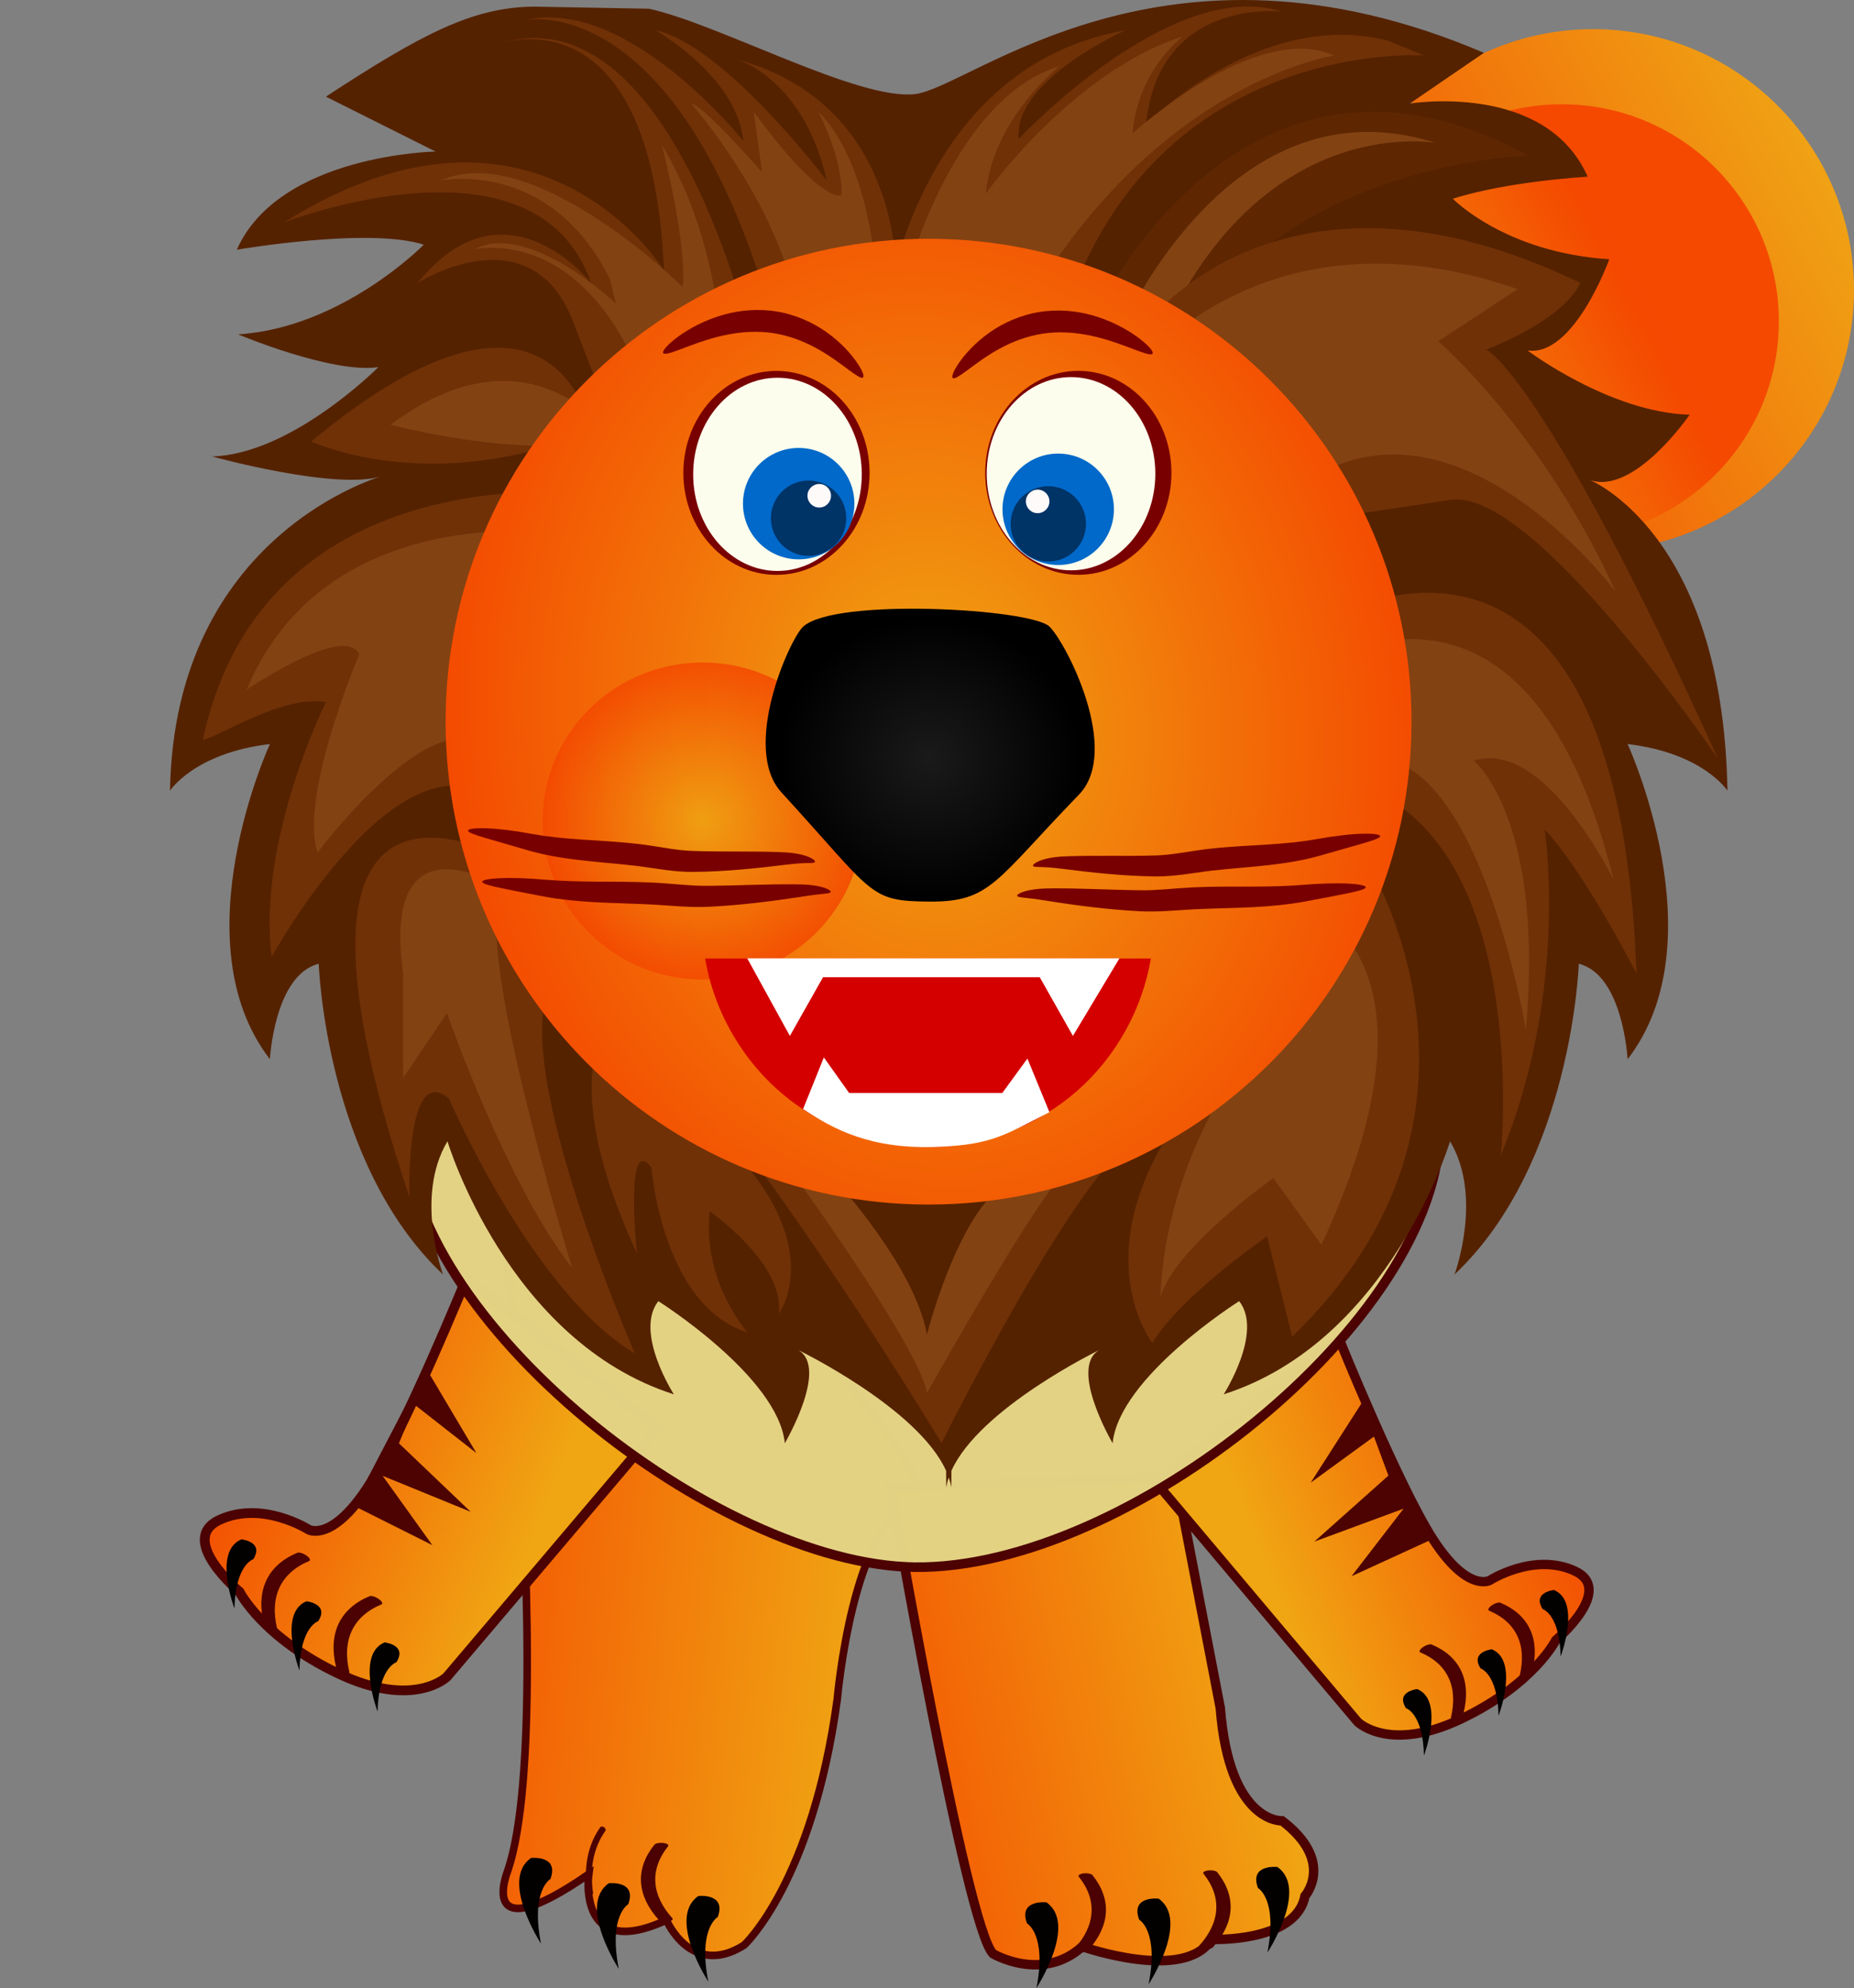 <?xml version="1.0" encoding="UTF-8"?>
<svg viewBox="0 0 843.774 904.865" xmlns="http://www.w3.org/2000/svg" xmlns:xlink="http://www.w3.org/1999/xlink">
 <rect x="0" y="0" width="843.774" height="904.865" fill="#808080" stroke="none"/>
 <defs>
  <linearGradient id="a">
   <stop stop-color="#f0a513" offset="0"/>
   <stop stop-color="#f44800" offset="1"/>
  </linearGradient>
  <linearGradient id="d" x1="17.096" x2="245.04" y1="416.96" y2="544.23" gradientUnits="userSpaceOnUse" xlink:href="#a"/>
  <linearGradient id="c" x1="261.41" x2="92.458" y1="550.78" y2="461.74" gradientUnits="userSpaceOnUse" xlink:href="#a"/>
  <linearGradient id="j" x1="370.73" x2="85.415" y1="1163.5" y2="1125.5" gradientTransform="matrix(.744 0 0 1 66.146 -29.799)" gradientUnits="userSpaceOnUse" xlink:href="#a"/>
  <linearGradient id="i" x1="533.79" x2="671.96" y1="1133.7" y2="1078.8" gradientUnits="userSpaceOnUse" xlink:href="#a"/>
  <linearGradient id="h" x1="524.48" x2="312.14" y1="1159.5" y2="1205.1" gradientUnits="userSpaceOnUse" xlink:href="#a"/>
  <linearGradient id="g" x1="529.91" x2="659.56" y1="1125.5" y2="1074" gradientTransform="matrix(-1.066 0 0 1.066 731.1 -110.39)" gradientUnits="userSpaceOnUse" xlink:href="#a"/>
  <radialGradient id="e" cx="311.69" cy="714.76" r="67.236" gradientTransform="matrix(1.016 .005 -.005 .957 -1.441 28.866)" gradientUnits="userSpaceOnUse">
   <stop stop-color="#1a1a1a" offset="0"/>
   <stop offset="1"/>
  </radialGradient>
  <radialGradient id="f" cx="397.93" cy="781.5" r="130.52" gradientTransform="matrix(1.031 -.122 .15 1.266 -130.7 -156.5)" gradientUnits="userSpaceOnUse" xlink:href="#a"/>
  <radialGradient id="b" cx="7.143" cy="1625.9" r="72.857" gradientUnits="userSpaceOnUse" xlink:href="#a"/>
 </defs>
 <g transform="translate(53.343 -393.64)">
  <path d="m165.12 842.1s38.176 326.73 12.725 402.71c0 0-15.553 37.991 36.762 1.899 0 0-5.656 39.891 35.348 20.895 0 0 11.311 26.594 35.348 11.397 0 0 31.106-28.494 42.418-112.07 0 0 7.07-81.682 35.348-89.28s-197.95-235.55-197.95-235.55z" fill="url(#j)" stroke="#4c0202" stroke-width="3.451"/>
  <g transform="matrix(1.047 0 0 1.04 8.071 -21.252)">
   <path d="m227.23 1024-91.613 108.79s-14.315 14.314-47.238-1.431-42.944-35.786-42.944-35.786-27.198-22.903-8.589-31.492 38.649 4.294 38.649 4.294 10.02 5.726 25.766-18.609 42.944-91.613 42.944-91.613z" fill="url(#g)" stroke="#4c0202" stroke-width="4.263"/>
   <path transform="matrix(-2.585 -1.407 -.529 .972 1901.6 503.65)" d="m439.56 1249.1c2.962 9.855 2.623 20.495-0.672 30.222" fill="none" stroke="#4c0202" stroke-linecap="round" stroke-width="2.217"/>
   <path transform="matrix(-2.585 -1.407 -.529 .972 1870.2 484.65)" d="m439.56 1249.1c2.962 9.855 2.623 20.495-0.672 30.222" fill="none" stroke="#4c0202" stroke-linecap="round" stroke-width="2.217"/>
   <path d="m105.46 1148s-9.476-25.046 3.056-30.256c0 0 10.012 1.066 5.103 8.713 0 0-7.714 2.287-8.158 21.543z" fill="#030000"/>
   <path d="m71.501 1130s-9.476-25.046 3.056-30.256c0 0 10.012 1.066 5.103 8.713 0 0-7.714 2.287-8.158 21.543z" fill="#030000"/>
   <path d="m43.245 1102.9s-9.476-25.046 3.056-30.256c0 0 10.012 1.066 5.103 8.713 0 0-7.714 2.287-8.158 21.543z" fill="#030000"/>
  </g>
  <path d="m352.01 1070.8s34.465 200.64 46.629 212.15c0 0 22.301 13.157 40.547-3.289 0 0 46.629 16.446 58.793-3.289 0 0 38.52 1.645 42.574-19.735 0 0 13.87-15.682-10.384-34.212 0 0-24.081 1.321-28.136-51.305l-20.274-105.25z" fill="url(#h)" stroke="#4c0202" stroke-width="4.293"/>
  <path d="m472.94 1068.6 91.613 108.79s14.315 14.314 47.238-1.431 42.944-35.786 42.944-35.786 27.198-22.903 8.589-31.492-38.649 4.294-38.649 4.294-10.02 5.726-25.766-18.609-42.944-91.613-42.944-91.613z" fill="url(#i)" stroke="#4c0202" stroke-width="4.263"/>
  <path d="m358.43 1106.8c-91.166-4.709-232.08-116.8-227.53-205.12s113.67-157.78 243.72-155.13 231.79 76.395 227.23 164.72-148.62 200.43-243.42 195.54z" fill="#e4d384" opacity=".99" stroke="#4c0202" stroke-width="4.37"/>
  <path transform="matrix(-1 0 0 1 796.13 36.494)" d="m243.15 489.14c0 65.569-53.154 118.72-118.72 118.72s-118.72-53.154-118.72-118.72 53.154-118.72 118.72-118.72 118.72 53.154 118.72 118.72z" fill="url(#d)" opacity=".99"/>
  <path transform="matrix(-.832 0 0 .832 760.98 132.92)" d="m243.15 489.14c0 65.569-53.154 118.72-118.72 118.72s-118.72-53.154-118.72-118.72 53.154-118.72 118.72-118.72 118.72 53.154 118.72 118.72z" fill="url(#c)" opacity=".99"/>
  <path transform="translate(-37.991 36.293)" d="m243.15 489.14c0 65.569-53.154 118.72-118.72 118.72s-118.72-53.154-118.72-118.72 53.154-118.72 118.72-118.72 118.72 53.154 118.72 118.72z" fill="url(#d)" opacity=".99"/>
  <path transform="matrix(.832 0 0 .832 -2.842 132.71)" d="m243.15 489.14c0 65.569-53.154 118.72-118.72 118.72s-118.72-53.154-118.72-118.72 53.154-118.72 118.72-118.72 118.72 53.154 118.72 118.72z" fill="url(#c)" opacity=".99"/>
  <path d="m189.77 396.66c-27.817 0.191-51.075 12.357-94.792 40.97l49.894 24.987s-71.258 1.264-90.451 44.701c0 0 59.852-10.395 85.106-2.314 0 0-37.003 37.8-84.48 40.83 0 0 42.584 17.955 63.797 14.924 0 0-39.324 39.628-75.69 40.638 0 0 57.518 15.892 77.721 8.821 0 0-94.828 26.128-96.848 143.31 0 0 11.124-17.178 45.469-21.219 0 0-41.416 89.9 0 143.44 0 0 2.016-38.387 22.219-43.438 0 0 3.024 90.93 56.562 141.44 0 0-13.121-35.371 2.031-60.625 0 0 27.27 90.913 103.03 115.16 0 0-18.174-28.264-7.062-42.406 0 0 54.532 34.352 57.562 64.656 0 0 20.205-34.356 6.062-42.438 0 0 54.541 26.428 67.344 55l0.031 7.625c0.248-1.539 0.635-3.09 1.156-4.625 0.523 1.539 0.939 3.083 1.188 4.625l0.031-7.625c12.803-28.572 67.344-55 67.344-55-14.142 8.081 6.031 42.438 6.031 42.438 3.03-30.305 57.594-64.656 57.594-64.656 11.112 14.142-7.062 42.406-7.062 42.406 75.762-24.244 103.03-115.16 103.03-115.16 15.152 25.254 2.031 60.625 2.031 60.625 53.538-50.508 56.562-141.44 56.562-141.44 20.203 5.051 22.219 43.438 22.219 43.438 41.416-53.538 0-143.44 0-143.44 34.345 4.041 45.438 21.219 45.438 21.219-2.02-117.18-62.625-141.41-62.625-141.41 20.203 7.071 45.428-29.717 45.428-29.717-36.366-1.01-73.79-29.241-73.79-29.241 21.213 3.03 37.203-41.518 37.203-41.518-47.477-3.03-71.183-27.533-71.183-27.533 25.254-8.081 61.362-10.034 61.362-10.034-19.193-43.437-80.953-33.303-80.953-33.303l33.717-23.087c-145.46-62.209-233.02 15.57-258.76 18.761s-89.424-31.932-121.23-38.836z" fill="#520"/>
  <path d="m425.243,783.905c3.17-1.833 6.571-3.091 10.098-4.037 4.77-1.085 9.685-1.355 14.561-1.21 5.527.581 11.092.851 16.584,1.725 6.133.507 12.25,1.258 18.35,2.075 4.159.598 8.35.879 12.547.999 2.957.061 5.915.049 8.872.04 2.632-.412 5.272-.702 7.93-.869 3.064-.158 6.134-.149 9.201-.145 3.227.165 6.4-.1 9.591-.527 1.633-.2.829-.11 2.414-.271l-8.789,6.529c-1.562.171-.768.08-2.381.274-3.201.381-6.4.464-9.623.385-3.068.025-6.138.029-9.201.234-2.667.204-5.306.63-7.974.81-2.951-0-5.904.006-8.854-.103-4.183-.178-8.355-.527-12.495-1.172-6.091-.868-12.21-1.531-18.335-2.1-5.484-.763-11.019-1.12-16.535-1.588-4.844-.027-9.725.268-14.428,1.512-3.531,1.081-6.915,2.465-10.121,4.311l8.589-6.87z" opacity=".857"/>
  <path d="m348.57 541.38s12.347-116.82 110.18-133.92c0 0-51.288 22.795-48.439 49.389 0 0 69.334-74.083 119.67-57.937 0 0-56.037-6.649-61.736 51.288 0 0 52.238-53.188 110.18-37.991l16.146 6.649s-126.32-8.548-165.26 124.42z" fill="#703107"/>
  <path d="m357.12 526.87s20.431-87.342 71.74-103.1c0 0-30.132 23.446-33.595 57.989 0 0 39.568-55.557 89.72-71.534 0 0-20.638 15.366-22.878 44.133 0 0 56.398-51.588 91.619-35.416 0 0-86.269 12.621-146.59 126.23z" fill="#834212"/>
  <path transform="matrix(1.236 0 0 1.083 -263.23 -54.305)" d="m490 612.36c0 23.669-15.35 42.857-34.286 42.857s-34.286-19.188-34.286-42.857 15.35-42.857 34.286-42.857c18.798 0 34.09 18.919 34.284 42.415" fill="#790000"/>
  <path transform="matrix(1.236 0 0 1.083 -263.23 -54.305)" d="m490 612.36c0 23.669-15.35 42.857-34.286 42.857s-34.286-19.188-34.286-42.857 15.35-42.857 34.286-42.857c18.798 0 34.09 18.919 34.284 42.415" fill="#790000"/>
  <path transform="matrix(1.236 0 0 1.083 -125.85 -54.326)" d="m490 612.36c0 23.669-15.35 42.857-34.286 42.857s-34.286-19.188-34.286-42.857 15.35-42.857 34.286-42.857c18.798 0 34.09 18.919 34.284 42.415" fill="#790000"/>
  <path transform="matrix(1.236 0 0 1.083 -125.85 -54.326)" d="m490 612.36c0 23.669-15.35 42.857-34.286 42.857s-34.286-19.188-34.286-42.857 15.35-42.857 34.286-42.857c18.798 0 34.09 18.919 34.284 42.415" fill="#790000"/>
  <path d="m354.27 516.68s1.9-75.983-72.184-95.928c0 0 30.393 8.548 40.841 55.088 0 0-46.54-61.736-77.882-68.385 0 0 37.042 20.895 39.891 50.339 0 0-52.238-65.535-98.778-55.088 0 0 65.535-13.297 108.28 123.47z" fill="#703107"/>
  <path d="m345.72 523.33s-1.9-54.138-26.594-78.832c0 0 11.397 21.845 10.448 37.991 0 0-8.548 4.749-39.891-37.991l3.799 27.544s-26.594-30.393-32.293-31.343c0 0 41.791 47.489 48.439 95.928z" fill="#834212"/>
  <path d="m288.73 548.98s-37.042-162.41-116.82-134.87c0 0 71.234-28.494 76.933 102.58 0 0-57.937-94.029-172.86-21.845 0 0 114.92-44.64 139.62 27.544 0 0-38.941-49.389-78.832 0 0 0 52.238-33.242 71.234 18.996l14.247 37.042z" fill="#703107"/>
  <path d="m275.44 556.57s-0.95-53.188-27.544-96.878c0 0 11.397 43.69 9.498 64.585 0 0-68.384-67.435-110.18-48.439 0 0 49.389-10.448 76.933 44.64l2.849 11.397s-39.891-37.991-64.585-24.694c0 0 53.188-13.297 80.732 71.234z" fill="#834212"/>
  <path d="m215.6 589.82s-15.197-88.33-127.27 4.749c0 0 54.138 25.644 127.27-4.749z" fill="#703107"/>
  <path d="m226.05 593.62s-37.042-55.088-101.63-6.649c0 0 59.836 16.146 101.63 6.649z" fill="#834212"/>
  <path d="m439.75 547.08s66.485-156.71 202.3-82.631c0 0-134.87 3.799-167.16 111.12s-35.142-28.494-35.142-28.494z" fill="#5e2702"/>
  <path d="m453.05 551.83s49.389-124.42 147.22-93.079c0 0-84.531-16.146-130.12 99.728s-17.096-6.649-17.096-6.649z" fill="#834212"/>
  <path d="m468.24 541.38s61.736-84.531 197.56-18.996c0 0-4.749 15.197-42.74 30.393 0 0 25.644 10.448 105.43 186.16 0 0-83.581-123.47-121.57-117.77l-75.983 11.397z" fill="#703107"/>
  <path d="m458.75 567.97s57.937-84.531 178.56-42.74l-36.092 23.745s47.489 40.841 80.732 113.97c0 0-75.983-101.63-147.22-45.59z" fill="#834212"/>
  <path d="m227 619.26s-158.61-25.644-188.06 111.12c6.649-0.95 37.042-20.895 56.037-17.096 0 0-31.343 62.686-24.694 115.87 0 0 61.736-112.07 106.38-67.435z" fill="#703107"/>
  <path d="m199.45 636.36s-104.48-15.197-140.57 71.234c0 0 44.64-30.393 51.288-16.146 0 0-27.544 64.585-18.996 90.23 0 0 56.037-75.033 79.782-44.64z" fill="#834212"/>
  <path d="m184.26 788.32s-128.22-79.782-51.288 150.07c0 0-1.9-61.736 18.046-44.64 0 0 37.991 88.33 84.531 115.87 0 0-57.937-132.97-37.991-167.16s-13.297-54.138-13.297-54.138z" fill="#703107"/>
  <path d="m177.61 798.77s-57.937-37.991-47.489 37.991v47.489l19.946-29.443s27.544 78.832 56.987 115.87c0 0-50.339-162.41-29.443-171.91z" fill="#834212"/>
  <path d="m283.04 912.74s41.791 55.088 92.129 137.72c0 0 65.535-132.02 92.129-140.57s-184.26 2.849-184.26 2.849z" fill="#703107"/>
  <path d="m304.88 924.14s59.836 81.682 63.636 103.53c0 0 52.238-93.079 62.686-99.728s-126.32-3.799-126.32-3.799z" fill="#834212"/>
  <path d="m326.73 930.79s36.092 38.941 41.791 70.284c0 0 18.046-71.234 45.59-72.184z" fill="#520"/>
  <path d="m227 854.81s-30.393 22.795 9.498 109.23c0 0-5.699-55.088 6.649-38.941 0 0 4.749 62.686 43.69 75.033 0 0-20.895-23.745-17.096-55.088 0 0 34.192 23.745 31.343 46.54 0 0 25.644-34.192-33.242-86.43z" fill="#703107"/>
  <path d="m572.72 754.13c70.284 33.242 56.987 165.26 56.987 165.26 31.343-75.983 19.946-148.17 19.946-148.17 18.046 18.996 41.791 65.535 41.791 65.535-8.548-238.4-140.57-161.46-140.57-161.46z" fill="#703107"/>
  <path d="m531.88 704.74s106.38-83.581 149.12 89.28c0 0-31.343-64.585-63.636-54.138 0 0 32.293 25.644 23.745 122.52 0 0-19.946-119.67-66.485-123.47s-42.74-34.192-42.74-34.192z" fill="#834212"/>
  <path d="m567.97 784.52s73.134 114.92-33.242 217.5l-11.397-45.59s-38.941 26.594-52.238 48.439c0 0-31.343-39.891 12.347-102.58s84.531-117.77 84.531-117.77z" fill="#703107"/>
  <path d="m534.73 803.52s77.882 18.046 13.297 156.71l-21.845-30.393s-45.59 32.293-51.288 54.138c0 0-0.95-56.987 41.791-113.02s18.046-67.435 18.046-67.435z" fill="#834212"/>
  <path transform="matrix(1.684 0 0 1.684 -297.12 -599)" d="m526.23 784.51c0 72.084-58.435 130.52-130.52 130.52s-130.52-58.435-130.52-130.52 58.435-130.52 130.52-130.52 130.52 58.435 130.52 130.52z" fill="url(#f)"/>
  <path transform="matrix(1.236 0 0 1.083 -263.23 -54.305)" d="m490 612.36c0 23.669-15.35 42.857-34.286 42.857s-34.286-19.188-34.286-42.857 15.35-42.857 34.286-42.857c18.798 0 34.09 18.919 34.284 42.415" fill="#790000"/>
  <path transform="matrix(1.119 0 0 1.026 -209.45 -18.737)" d="m490 612.36c0 23.669-15.35 42.857-34.286 42.857s-34.286-19.188-34.286-42.857 15.35-42.857 34.286-42.857c18.798 0 34.09 18.919 34.284 42.415" fill="#fdfded"/>
  <path transform="matrix(1.236 0 0 1.083 -125.85 -54.326)" d="m490 612.36c0 23.669-15.35 42.857-34.286 42.857s-34.286-19.188-34.286-42.857 15.35-42.857 34.286-42.857c18.798 0 34.09 18.919 34.284 42.415" fill="#790000"/>
  <path d="m248.498,554.357c-.274-.415.08-1.23 1.019-2.365s2.466-2.591 4.566-4.223 4.775-3.442 8.019-5.216 7.057-3.511 11.413-4.929c3.394-1.103 7.119-1.977 11.083-2.463s8.166-.584 12.467-.146c.791.081 1.577.178 2.358.293 4.584.695 8.887,1.974 12.783,3.611s7.386,3.633 10.414,5.761c3.359,2.366 6.159,4.847 8.454,7.205s4.087,4.59 5.43,6.521 2.239,3.561 2.719,4.77 .546,1.998.189,2.295c-.713.594-2.989-.886-6.574-3.533-1.792-1.324-3.921-2.931-6.388-4.647s-5.272-3.54-8.433-5.252c-5.648-3.066-12.504-5.798-20.037-6.843-.641-.093-1.289-.173-1.941-.241-7.095-.743-14.037.033-20.131,1.373-3.942.866-7.548,1.972-10.763,3.071s-6.036,2.191-8.406,3.082-4.288,1.58-5.687,1.931-2.281.364-2.555-.051z" fill="#790000" fill-rule="evenodd"/>
  <path d="m471.202,554.611c-.274.415-1.155.402-2.555.051s-3.317-1.041-5.687-1.931-5.192-1.982-8.406-3.082-6.82-2.205-10.763-3.071c-6.094-1.34-13.036-2.116-20.131-1.373-.652.068-1.3.149-1.941.241-7.533,1.045-14.389,3.778-20.037,6.843-3.16,1.712-5.966,3.536-8.433,5.252s-4.595,3.323-6.388,4.647c-3.585,2.647-5.861,4.127-6.574,3.533-.356-.297-.291-1.086.189-2.295s1.376-2.839 2.719-4.77 3.135-4.163 5.43-6.521 5.095-4.839 8.454-7.205c3.029-2.128 6.518-4.123 10.414-5.761s8.199-2.916 12.783-3.611c.781-.115 1.567-.213 2.358-.293 4.301-.438 8.503-.34 12.467.146s7.689,1.361 11.083,2.463c4.356,1.418 8.169,3.155 11.413,4.929s5.919,3.584 8.019,5.216 3.626,3.088 4.566,4.223 1.293,1.95 1.019,2.365z" fill="#790000" fill-rule="evenodd"/>
  <path transform="matrix(1.119 0 0 1.026 -75.855 -19.022)" d="m490 612.36c0 23.669-15.35 42.857-34.286 42.857s-34.286-19.188-34.286-42.857 15.35-42.857 34.286-42.857c18.798 0 34.09 18.919 34.284 42.415" fill="#fdfded"/>
  <path transform="translate(-8.791,-6.979)" d="m344.29 629.86c0 14.004-11.353 25.357-25.357 25.357s-25.357-11.353-25.357-25.357 11.353-25.357 25.357-25.357c13.902 0 25.212 11.194 25.356 25.096" fill="#0169c9"/>
  <path d="m331.79 629.51c0 9.468-7.675 17.143-17.143 17.143s-17.143-7.675-17.143-17.143 7.675-17.143 17.143-17.143c9.399 0 17.045 7.568 17.142 16.966" fill="#036"/>
  <path transform="translate(2,-2)" d="m322.86 621.29c0 2.96-2.4 5.36-5.36 5.36s-5.36-2.4-5.36-5.36 2.4-5.36 5.36-5.36c2.939 0 5.329 2.366 5.36 5.305" fill="#fffafa"/>
  <path transform="matrix(-1 0 0 1 747.19 -4.408)" d="m344.29 629.86c0 14.004-11.353 25.357-25.357 25.357s-25.357-11.353-25.357-25.357 11.353-25.357 25.357-25.357c13.902 0 25.212 11.194 25.356 25.096" fill="#0169c9"/>
  <path transform="matrix(-1 0 0 1 738.4 2.571)" d="m331.79 629.51c0 9.468-7.675 17.143-17.143 17.143s-17.143-7.675-17.143-17.143 7.675-17.143 17.143-17.143c9.399 0 17.045 7.568 17.142 16.966" fill="#036"/>
  <path transform="matrix(-1 0 0 1 736.4 .571)" d="m322.86 621.29c0 2.96-2.4 5.36-5.36 5.36s-5.36-2.4-5.36-5.36 2.4-5.36 5.36-5.36c2.939 0 5.329 2.366 5.36 5.305" fill="#fffafa"/>
  <path transform="translate(259.29 -858.57)" d="m80 1625.9c0 39.843-32.619 72.143-72.857 72.143s-72.857-32.3-72.857-72.143 32.619-72.143 72.857-72.143 72.857 32.3 72.857 72.143z" fill="url(#b)" opacity=".857"/>
  <path d="m317.579,785.929c-.093.277-.561.413-1.348.476s-1.893.06-3.303.102-3.127.137-5.158.335-4.379.507-7.043.81c-4.914.608-10.755,1.257-17.357,1.811s-13.969,1.012-21.929,1.042c-3.983-.009-7.978-.373-11.944-.884s-7.905-1.166-11.8-1.681c-.497-.066-.991-.129-1.483-.188-4.524-.539-9.021-.952-13.429-1.365s-8.728-.825-12.898-1.325-8.188-1.086-11.998-1.801-7.409-1.557-10.748-2.52c-4.204-1.232-8.024-2.34-11.395-3.309s-6.292-1.802-8.689-2.522c-4.794-1.439-7.494-2.458-7.403-3.228s2.987-1.206 8.094-1.044c2.554.081 5.657.32 9.217.749s7.579,1.05 11.956,1.855h1e-005c3.182.585 6.604,1.079 10.252,1.486s7.522.728 11.6,1.013c8.155.569 17.14.958 26.621,2.081 .534.062 1.067.128 1.599.197 4.165.538 8.117,1.236 11.874,1.806s7.322,1.011 10.723,1.118c7.659.274 14.884.265 21.443.28s12.448.057 17.425.235c2.698.07 5.228.225 7.43.527s4.078.744 5.558,1.243 2.566,1.049 3.252,1.531 .974.89.88,1.167z" fill="#790000" fill-rule="evenodd"/>
  <path d="m324.73,799.608c-.061.286-.509.477-1.291.623s-1.897.249-3.319.398-3.152.347-5.188.635-4.379.671-7.036,1.058c-4.906.745-10.738,1.546-17.327,2.288s-13.934,1.426-21.865,1.791c-3.888.165-7.827.061-11.774-.159s-7.901-.554-11.834-.793l-1.612-.092c-9.148-.469-18.09-.608-26.44-1.082s-16.101-1.294-22.862-2.575c-8.578-1.651-15.586-2.978-20.466-4.036s-7.629-1.9-7.59-2.672 2.879-1.393 7.945-1.632 12.357-.042 21.168.719h1e-005c6.492.557 13.917.783 22.11.847s17.16-.024 26.64.447l1.705.092c4.132.244 8.096.618 11.887.908s7.411.497 10.867.465c7.717-.055 14.974-.286 21.551-.457s12.473-.281 17.457-.241h1e-005c2.688.006 5.186.077 7.372.275s4.06.516 5.558.898 2.62.823 3.347,1.23 1.059.778.998,1.064z" fill="#790000" fill-rule="evenodd"/>
  <path transform="translate(443.29 -858.57)" d="m80 1625.9c0 39.843-32.619 72.143-72.857 72.143s-72.857-32.3-72.857-72.143 32.619-72.143 72.857-72.143 72.857 32.3 72.857 72.143z" fill="url(#b)" opacity=".857"/>
  <path d="m416.796,787.726c-.092-.278.198-.685.886-1.163s1.777-1.024 3.259-1.516 3.36-.926 5.564-1.217 4.735-.435 7.433-.493c4.978-.155 10.867-.169 17.426-.155s13.784.056 21.444-.182c3.401-.091 6.968-.516 10.728-1.069s7.715-1.232 11.883-1.751c.532-.066 1.065-.13 1.599-.189 9.486-1.079 18.472-1.427 26.63-1.958 4.079-.266 7.955-.569 11.605-.96s7.074-.869 10.258-1.439h1e-005c4.381-.785 8.402-1.387 11.964-1.8s6.667-.637 9.22-.707c5.108-.139 8.001.311 8.089,1.081s-2.617,1.776-7.418,3.193c-2.4.709-5.325,1.528-8.7,2.482s-7.2,2.044-11.41,3.257c-3.343.948-6.947,1.773-10.759,2.47s-7.834,1.266-12.006,1.746-8.494.873-12.904,1.265-8.908.785-13.435,1.303l-1.484.181c-3.896.496-7.838,1.134-11.807,1.626s-7.965.838-11.948.829c-7.96-.067-15.324-.559-21.924-1.143s-12.437-1.261-17.349-1.891h-1e-005c-2.662-.315-5.009-.635-7.039-.843s-3.746-.31-5.157-.359-2.517-.05-3.303-.117-1.254-.205-1.346-.483z" fill="#790000" fill-rule="evenodd"/>
  <path d="m409.582,801.371c-.059-.286.275-.655 1.003-1.059s1.853-.84 3.352-1.215 3.375-.685 5.562-.873 4.685-.247 7.373-.241c4.984-.018 10.879.12 17.456.321s13.832.465 21.549.556c3.455.048 7.076-.142 10.869-.415s7.758-.629 11.892-.854l1.706-.084c9.482-.428 18.448-.298 26.642-.324s15.619-.218 22.113-.746h1e-005c8.814-.721 16.105-.883 21.171-.621s7.902.896 7.938,1.668-2.718,1.601-7.602,2.637-11.898,2.331-20.484,3.942c-6.766,1.25-14.521,2.034-22.873,2.47s-17.295.533-26.445.961c-.535.026-1.072.054-1.613.084-3.933.22-7.889.537-11.837.738s-7.888.287-11.775.105c-7.929-.402-15.272-1.119-21.857-1.892s-12.414-1.6-17.316-2.367h-1e-005c-2.655-.4-4.996-.793-7.031-1.091s-3.764-.504-5.185-.659-2.536-.264-3.317-.413-1.229-.342-1.288-.628z" fill="#790000" fill-rule="evenodd"/>
  <path transform="translate(58.027 24.429)" d="m379.64 730.93c-38.102 39.31-40.162 48.866-68.044 48.655s-24.682-3.184-67.3-49.679c-18.463-20.143 3.632-69.697 9.811-75.429 14.375-13.336 103.75-8.234 112.13-0.081 7.704 7.494 32.813 56.513 13.406 76.535z" fill="url(#e)"/>
  <path d="m267.57 829.93h202.86c-3.872 23.034-15.866 44.62-33.38 60.074s-40.426 24.667-63.763 25.64c-24.765 1.033-49.809-7.261-69.062-22.872s-32.544-38.399-36.653-62.843" fill="#d40000"/>
  <path d="m286.73 829.84 19.406 35.312 15.094-26.719h98.625l15.094 26.719 21.188-35.312h-169.41z" fill="#fff"/>
  <path d="m414.25 875.46-11.438 15.661h-69.701l-11.509-16.178-9.464 23.5c13.762 9.115 30.617 18.421 61.144 17.217 25.403-1.002 30.866-5.675 50.983-15.776z" fill="#fff"/>
  <path transform="matrix(2.943 0 0 1.107 -852.86 -135.24)" d="m439.56 1249.1c2.962 9.855 2.623 20.495-0.672 30.222" fill="none" stroke="#4c0202" stroke-linecap="round" stroke-width="2.217"/>
  <path d="m418.36 1298.5s18.891-28.934 4.543-38.978c0 0-12.913-1.435-8.848 9.565 0 0 9.087 5.022 4.304 29.413z" fill="#030000"/>
  <path transform="matrix(2.943 0 0 1.107 -796.11 -136.59)" d="m439.56 1249.1c2.962 9.855 2.623 20.495-0.672 30.222" fill="none" stroke="#4c0202" stroke-linecap="round" stroke-width="2.217"/>
  <path d="m469.4 1296.8s18.891-28.934 4.543-38.978c0 0-12.913-1.435-8.848 9.565 0 0 9.087 5.022 4.304 29.413z" fill="#030000"/>
  <path d="m523.47 1282.4s18.891-28.934 4.543-38.978c0 0-12.913-1.435-8.848 9.565 0 0 9.087 5.022 4.304 29.413z" fill="#030000"/>
  <path transform="matrix(-2.943 0 0 1.107 1541.2 -149.09)" d="m439.56 1249.1c2.962 9.855 2.623 20.495-0.672 30.222" fill="none" stroke="#4c0202" stroke-linecap="round" stroke-width="2.217"/>
  <path d="m269.01 1295.6s-18.891-28.934-4.543-38.978c0 0 12.913-1.435 8.848 9.565 0 0-9.087 5.022-4.304 29.413z" fill="#030000"/>
  <path transform="matrix(-1.167 -.483 -.215 .942 1002.5 261.85)" d="m439.56 1249.1c2.962 9.855 2.623 20.495-0.672 30.222" fill="none" stroke="#4c0202" stroke-linecap="round" stroke-width="2.217"/>
  <path d="m228.27 1289.8s-18.891-28.934-4.543-38.978c0 0 12.913-1.435 8.848 9.565 0 0-9.087 5.022-4.304 29.413z" fill="#030000"/>
  <path d="m192.86 1278.3s-18.891-28.934-4.543-38.978c0 0 12.913-1.435 8.848 9.565 0 0-9.087 5.022-4.304 29.413z" fill="#030000"/>
  <path transform="matrix(2.585 -1.407 .529 .972 -1201.4 548.29)" d="m439.56 1249.1c2.962 9.855 2.623 20.495-0.672 30.222" fill="none" stroke="#4c0202" stroke-linecap="round" stroke-width="2.217"/>
  <path transform="matrix(2.585 -1.407 .529 .972 -1170.1 529.29)" d="m439.56 1249.1c2.962 9.855 2.623 20.495-0.672 30.222" fill="none" stroke="#4c0202" stroke-linecap="round" stroke-width="2.217"/>
  <path d="m594.71 1192.7s9.476-25.046-3.056-30.256c0 0-10.012 1.066-5.103 8.713 0 0 7.714 2.287 8.158 21.543z" fill="#030000"/>
  <path d="m628.67 1174.6s9.476-25.046-3.056-30.256c0 0-10.012 1.066-5.103 8.713 0 0 7.714 2.287 8.158 21.543z" fill="#030000"/>
  <path d="m656.92 1147.6s9.476-25.046-3.056-30.256c0 0-10.012 1.066-5.103 8.713 0 0 7.714 2.287 8.158 21.543z" fill="#030000"/>
  <path d="m567.63 1030.3-24.477 38.209 28.792-20.983 6.587 17.756-33.698 30.039 40.613-14.995-23.7 30.758 36.522-16.758z" fill="#4d0302"/>
  <path d="m140.32 1016 23.151 39.027-28.054-21.96-7.193 17.519 32.647 31.178-40.074-16.381 22.63 31.554-35.925-18.002z" fill="#4d0302"/>
 </g>
</svg>
